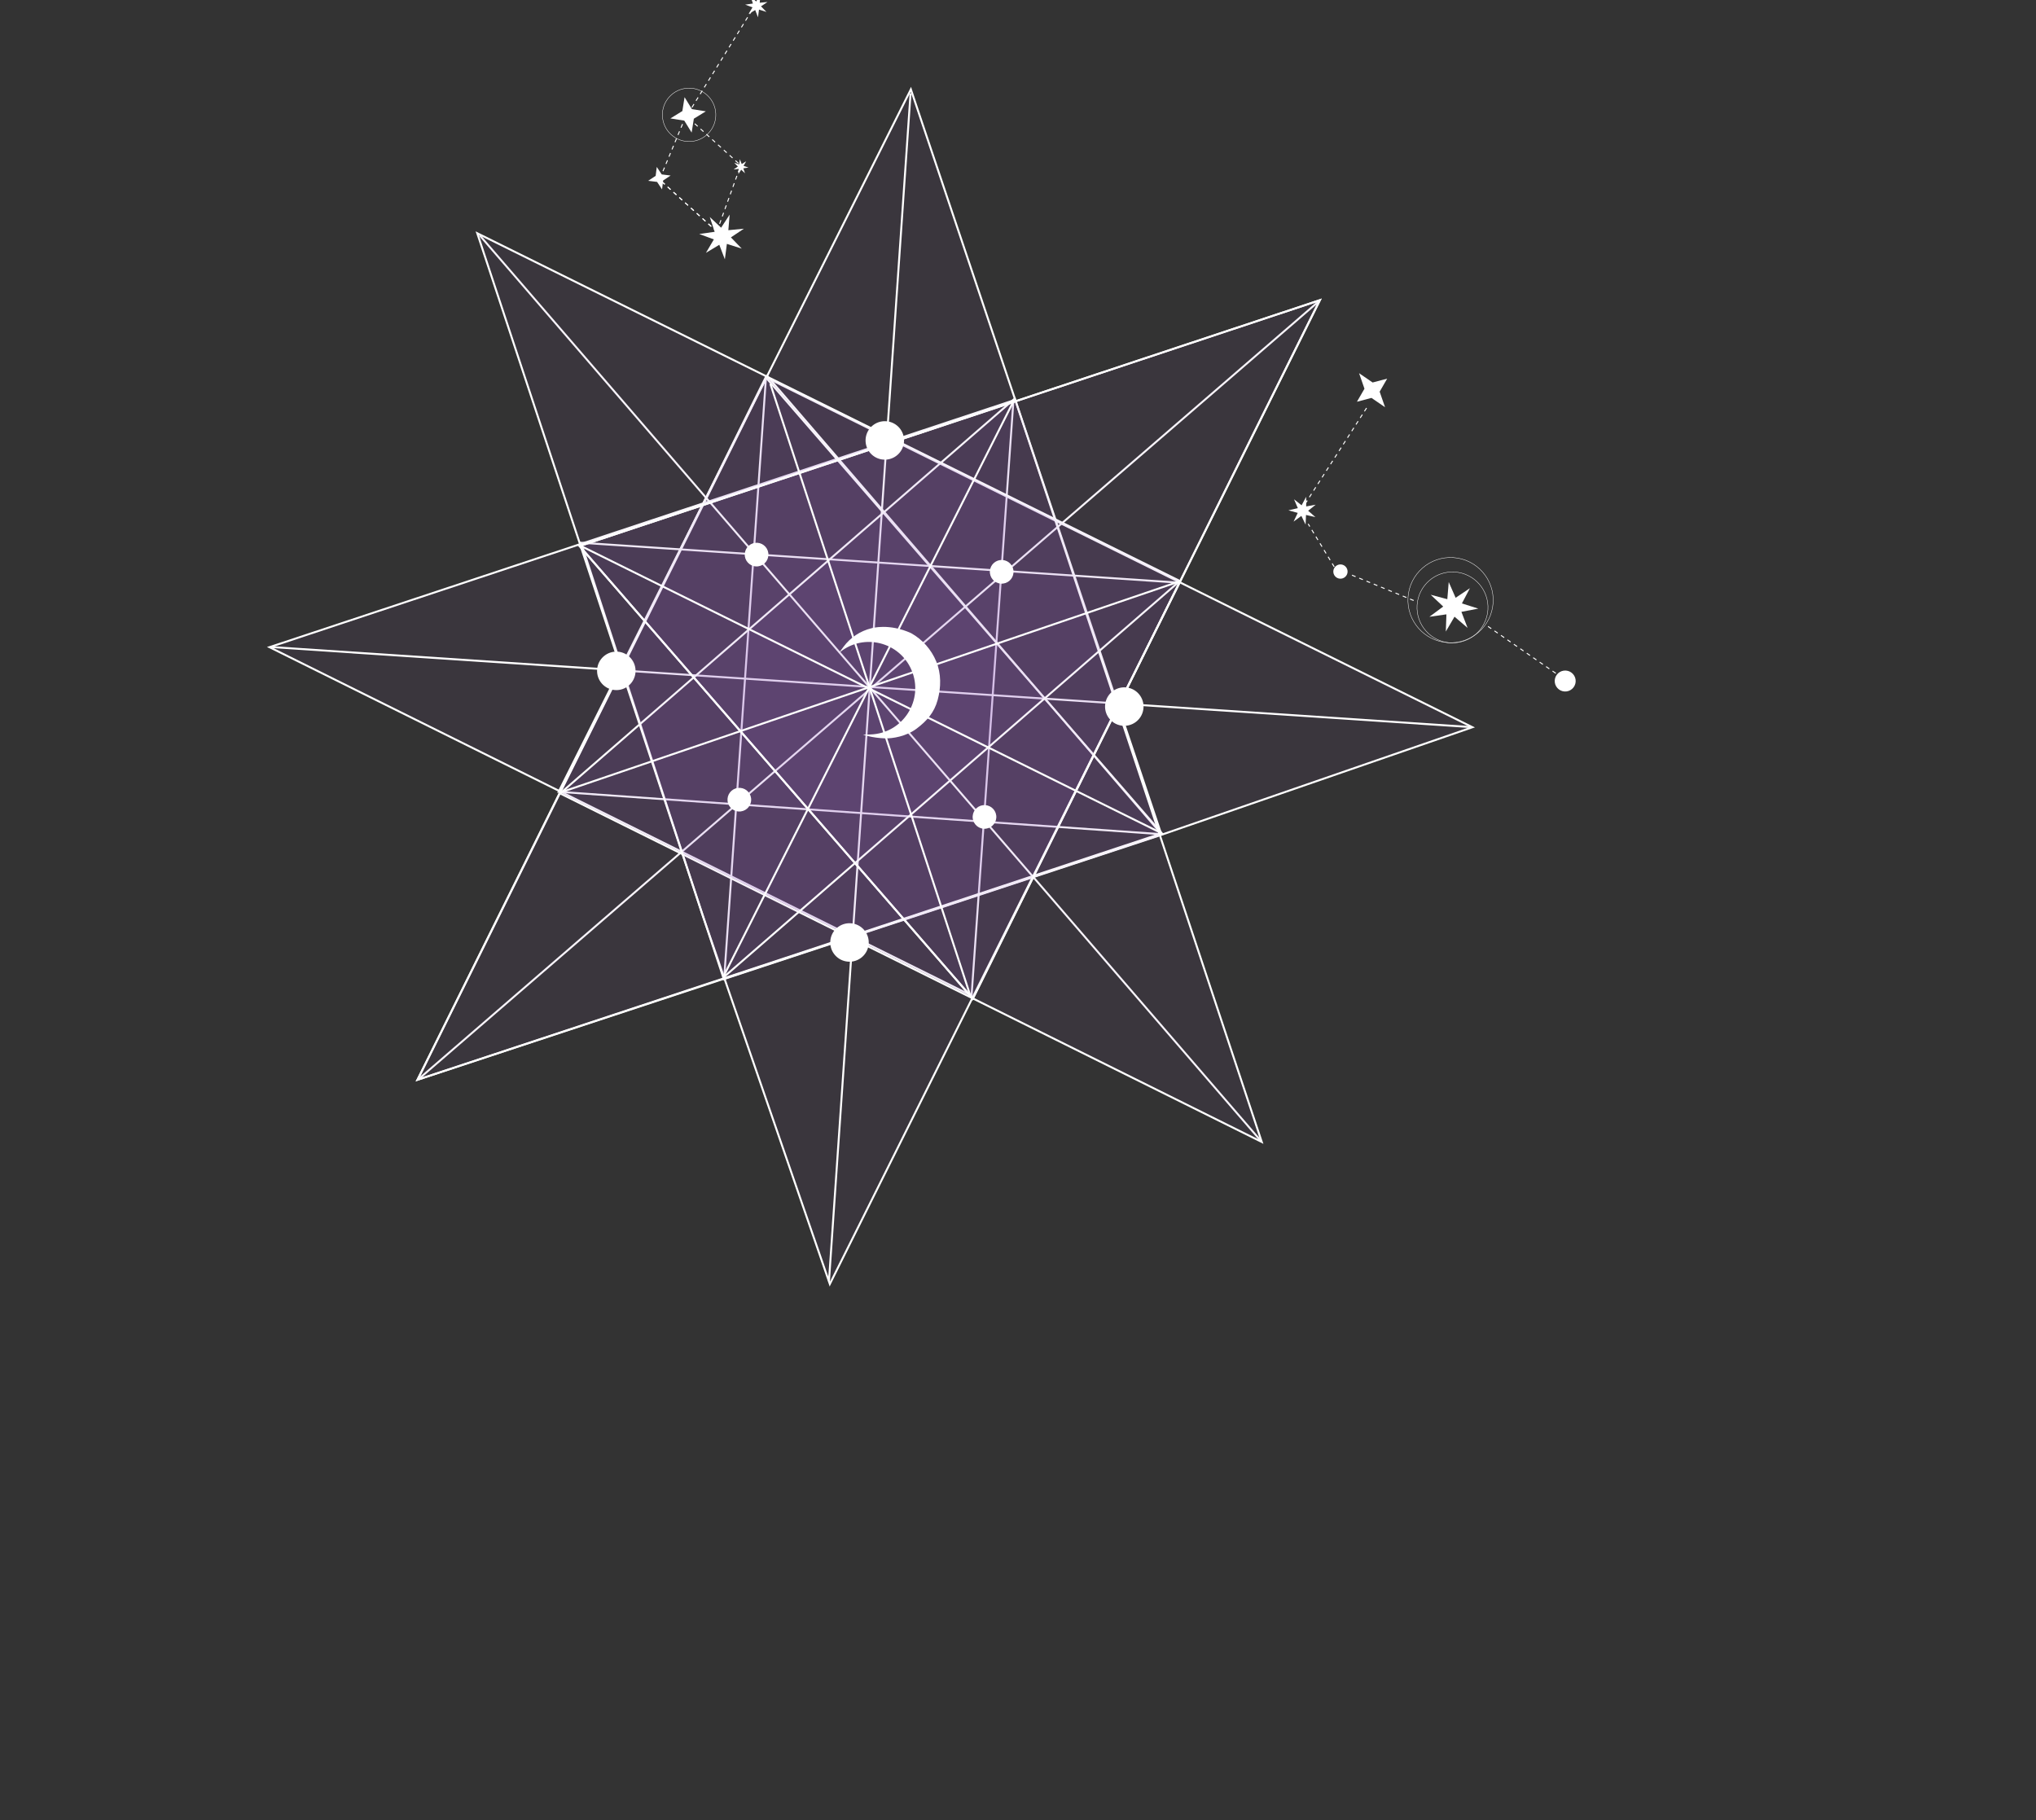 <svg viewBox="0 0 576 515" fill="none" xmlns="http://www.w3.org/2000/svg">
<rect x="0" y="0" width="576" height="515" fill="#333333" stroke="none"/>
<path d="M274.866 281.694L76.244 183.108L286.709 113.291L274.866 281.694Z" fill="#9163BF" fill-opacity="0.07" stroke="white" stroke-width="0.555"/>
<path d="M327.562 236.543L204.866 276.991L216.698 106.772L416.561 205.757L327.566 236.541L327.562 236.543Z" fill="#9163BF" fill-opacity="0.07" stroke="white" stroke-width="0.555"/>
<path d="M158.047 224.034L257.689 25.291L328.533 236.023L158.047 224.034Z" fill="#9163BF" fill-opacity="0.07" stroke="white" stroke-width="0.555"/>
<line x1="415.96" y1="205.706" x2="76.721" y2="183.073" stroke="white" stroke-width="0.555"/>
<path d="M198.768 258.942L164.39 153.563L333.667 164.86L234.765 363.296L198.77 258.946L198.768 258.942Z" fill="#9163BF" fill-opacity="0.07" stroke="white" stroke-width="0.555"/>
<path d="M257.598 26.422L234.522 362.474" stroke="white" stroke-width="0.555"/>
<path d="M328.665 236.072L118.118 305.504L217.034 106.399L328.665 236.072Z" stroke="white" stroke-width="0.555"/>
<line x1="372.783" y1="85.52" x2="118.31" y2="305.413" stroke="white" stroke-width="0.555"/>
<path d="M328.701 235.78L118.118 305.503L216.627 106.751L328.701 235.78Z" fill="#9163BF" fill-opacity="0.07" stroke="white" stroke-width="0.555"/>
<path d="M135.731 66.61L356.521 322.58" stroke="white" stroke-width="0.555"/>
<path d="M287.1 112.759L356.959 323.098L158.468 224.488L287.1 112.759Z" fill="#9163BF" fill-opacity="0.07" stroke="white" stroke-width="0.555"/>
<path d="M204.623 276.573L135.024 65.994L333.789 164.381L204.623 276.573Z" fill="#9163BF" fill-opacity="0.07" stroke="white" stroke-width="0.555"/>
<path d="M163.972 154.491L373.392 84.937L275.213 282.56L163.972 154.491Z" stroke="white" stroke-width="0.555"/>
<path d="M163.972 154.491L373.392 84.937L275.213 282.56L163.972 154.491Z" fill="#9163BF" fill-opacity="0.07" stroke="white" stroke-width="0.555"/>
<path d="M274.625 282.066L217.928 108.578" stroke="white" stroke-width="0.555"/>
<line x1="333.605" y1="164.528" x2="158.69" y2="224.173" stroke="white" stroke-width="0.555"/>
<path d="M328.199 235.532L164.397 154.505" stroke="white" stroke-width="0.555"/>
<line x1="286.732" y1="113.525" x2="204.606" y2="276.418" stroke="white" stroke-width="0.555"/>
<path d="M384.49 105.588L388.328 108.22L392.444 107.135L390.314 110.82L391.841 115.216L388.002 112.585L383.886 113.669L386.017 109.984L384.49 105.588Z" fill="white"/>
<path d="M409.854 164.677L409.456 169.53L404.751 168.278L408.297 171.615L404.385 174.513L409.204 173.821L409.031 178.686L411.495 174.487L415.191 177.656L413.444 173.112L418.226 172.198L413.584 170.73L415.851 166.421L411.809 169.136L409.854 164.677Z" fill="white"/>
<path d="M366.093 141.267L368.232 142.965L369.525 140.559L369.53 143.291L372.217 142.801L370.085 144.509L372.143 146.305L369.479 145.702L369.358 148.431L368.168 145.972L365.959 147.579L367.14 145.116L364.506 144.391L367.168 143.778L366.093 141.267Z" fill="white"/>
<line y1="-0.139" x2="23.544" y2="-0.139" transform="matrix(-0.822 -0.569 -0.569 0.822 440.063 190.613)" stroke="white" stroke-width="0.277" stroke-dasharray="1.11 1.11"/>
<line y1="-0.139" x2="19.887" y2="-0.139" transform="matrix(0.925 0.38 0.38 -0.925 382.534 162.603)" stroke="white" stroke-width="0.277" stroke-dasharray="1.11 1.11"/>
<line y1="-0.139" x2="16.429" y2="-0.139" transform="matrix(-0.519 -0.855 -0.855 0.519 378.497 162.345)" stroke="white" stroke-width="0.277" stroke-dasharray="1.11 1.11"/>
<line x1="386.609" y1="115.438" x2="368.254" y2="144.076" stroke="white" stroke-width="0.277" stroke-dasharray="1.11 1.11"/>
<circle cx="2.019" cy="2.019" r="2.019" transform="matrix(-0.998 -0.065 -0.065 0.998 381.369 159.83)" fill="white"/>
<circle cx="2.966" cy="2.966" r="2.966" transform="matrix(-0.998 -0.065 -0.065 0.998 445.959 189.919)" fill="white"/>
<circle cx="10.094" cy="10.094" r="10.039" transform="matrix(-0.998 -0.065 -0.065 0.998 421.653 162.441)" stroke="white" stroke-width="0.111"/>
<circle cx="12.113" cy="12.113" r="12.058" transform="matrix(-0.998 -0.065 -0.065 0.998 423.25 158.497)" stroke="white" stroke-width="0.111"/>
<path d="M209.846 70.341L205.64 69.003L205.069 73.38L203.492 69.258L199.715 71.54L201.955 67.737L197.815 66.207L202.184 65.587L200.8 61.397L204.009 64.426L206.422 60.731L206.054 65.129L210.448 64.711L206.78 67.166L209.846 70.341Z" fill="white"/>
<path d="M199.679 31.502L196.293 33.586L195.672 37.514L193.587 34.128L189.659 33.507L193.045 31.422L193.667 27.494L195.752 30.88L199.679 31.502Z" fill="white"/>
<path d="M189.727 49.662L187.611 51.065L187.299 53.585L185.896 51.469L183.376 51.157L185.492 49.754L185.804 47.234L187.207 49.35L189.727 49.662Z" fill="white"/>
<path d="M216.831 3.378L214.728 2.709L214.442 4.897L213.654 2.836L211.765 3.978L212.885 2.076L210.815 1.311L213 1.001L212.308 -1.094L213.912 0.421L215.119 -1.427L214.935 0.772L217.132 0.563L215.298 1.79L216.831 3.378Z" fill="white"/>
<path d="M210.767 49.022L209.687 48.023L208.895 49.263L209.003 47.795L207.54 47.949L208.755 47.119L207.723 46.071L209.129 46.503L209.305 45.042L209.844 46.411L211.095 45.638L210.361 46.913L211.746 47.409L210.292 47.63L210.767 49.022Z" fill="white"/>
<line x1="193.942" y1="33.054" x2="186.649" y2="50.621" stroke="white" stroke-width="0.277" stroke-dasharray="1.11 1.11"/>
<line x1="194.583" y1="32.283" x2="213.049" y2="2.395" stroke="white" stroke-width="0.277" stroke-dasharray="1.11 1.11"/>
<line x1="202.869" y1="65.568" x2="186.441" y2="50.671" stroke="white" stroke-width="0.277" stroke-dasharray="1.11 1.11"/>
<line x1="202.869" y1="65.568" x2="186.441" y2="50.671" stroke="white" stroke-width="0.277" stroke-dasharray="1.11 1.11"/>
<line x1="202.832" y1="65.418" x2="209.479" y2="46.977" stroke="white" stroke-width="0.277" stroke-dasharray="1.11 1.11"/>
<line x1="193.266" y1="32.017" x2="209.695" y2="46.914" stroke="white" stroke-width="0.277" stroke-dasharray="1.11 1.11"/>
<circle cx="194.952" cy="32.49" r="7.556" transform="rotate(82.18 194.952 32.49)" stroke="white" stroke-width="0.111"/>
<circle cx="250.318" cy="124.613" r="5.444" transform="rotate(-175.977 250.318 124.613)" fill="white"/>
<circle cx="318.072" cy="199.914" r="5.444" transform="rotate(-175.977 318.072 199.914)" fill="white"/>
<circle cx="174.36" cy="189.812" r="5.444" transform="rotate(-175.977 174.36 189.812)" fill="white"/>
<circle cx="209.162" cy="226.258" r="3.35" transform="rotate(-175.977 209.162 226.258)" fill="white"/>
<circle cx="214.043" cy="156.915" r="3.35" transform="rotate(-175.977 214.043 156.915)" fill="white"/>
<circle cx="283.388" cy="161.787" r="3.35" transform="rotate(-175.977 283.388 161.787)" fill="white"/>
<circle cx="278.519" cy="231.139" r="3.35" transform="rotate(-175.977 278.519 231.139)" fill="white"/>
<circle cx="240.33" cy="266.659" r="5.444" transform="rotate(-175.977 240.33 266.659)" fill="white"/>
<path d="M237.339 184.751L238.659 182.972C240.596 180.362 243.388 178.515 246.548 177.754C246.551 177.753 246.551 177.753 246.553 177.752C246.635 177.728 251.522 176.287 257.779 179.153C260.966 180.935 263.468 183.758 264.881 187.167C266.294 190.576 266.245 194.462 265.275 198.033C264.306 201.604 262.224 203.977 259.289 206.176C256.355 208.374 252.476 208.977 250.376 208.908C246.737 208.789 244.134 207.867 244.134 207.867L246.198 207.81C255.456 207.552 261.527 198.025 257.85 189.524C254.421 181.599 244.395 179.105 237.653 184.5L237.339 184.751Z" fill="white"/>
</svg>
